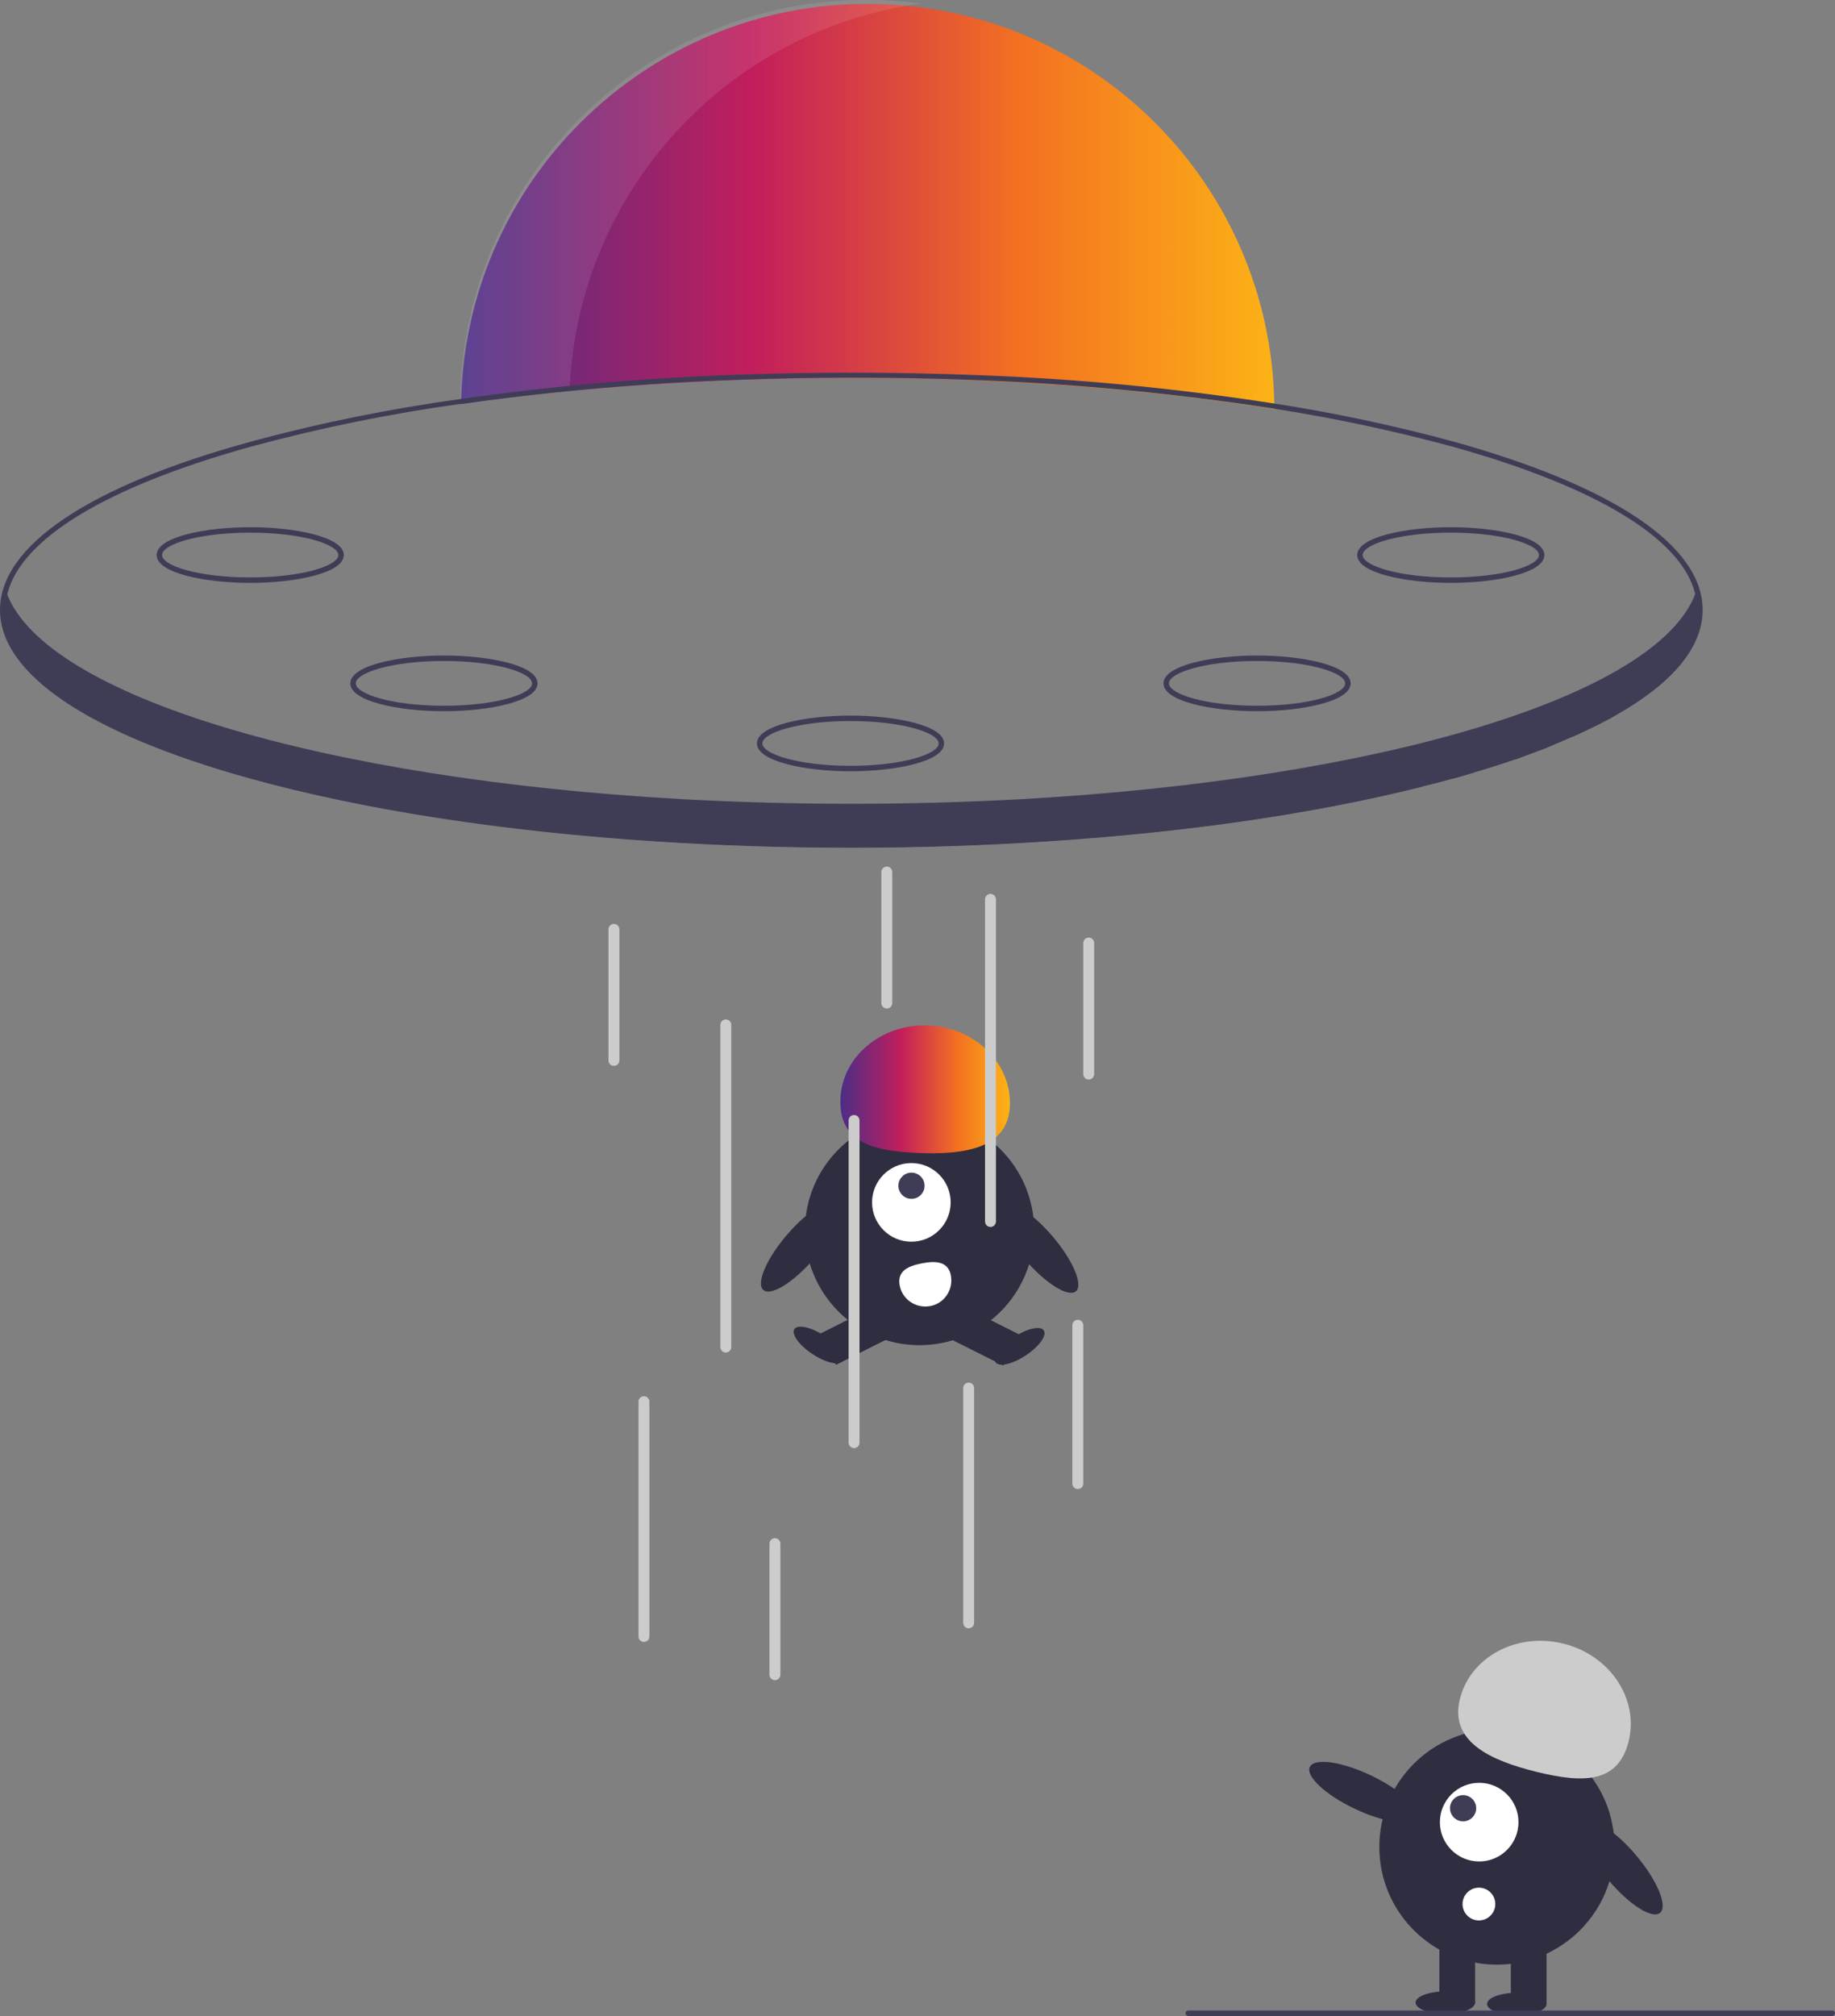 <?xml version="1.0" encoding="utf-8"?>
<!-- Generator: Adobe Illustrator 24.0.0, SVG Export Plug-In . SVG Version: 6.00 Build 0)  -->
<svg version="1.1" id="Layer_1" xmlns="http://www.w3.org/2000/svg" xmlns:xlink="http://www.w3.org/1999/xlink" x="0px" y="0px"
	 viewBox="0 0 672.5 738.4" style="enable-background:new 0 0 672.5 738.4;" xml:space="preserve">
<rect x="0" y="0" width="672.5" height="738.4" fill="#808080" stroke="none"/>
<style type="text/css">
	.st0{fill:url(#SVGID_1_);}
	.st1{opacity:0.1;}
	.st2{fill:#FFFFFF;}
	.st3{fill:#3F3D56;}
	.st4{fill:#2F2E41;}
	.st5{fill:url(#SVGID_2_);}
	.st6{fill:#CCCCCC;}
</style>
<linearGradient id="SVGID_1_" gradientUnits="userSpaceOnUse" x1="169.02" y1="75.599" x2="467" y2="75.599">
	<stop  offset="0" style="stop-color:#4B2D87"/>
	<stop  offset="0.359" style="stop-color:#C21E5C"/>
	<stop  offset="0.686" style="stop-color:#F37021"/>
	<stop  offset="1" style="stop-color:#FCB316"/>
</linearGradient>
<path class="st0" d="M467,149.8c-46.6-7.4-99.7-11.4-155-11.4c-50.6,0-99.4,3.3-143,9.6c0-0.7,0-1.3,0-2
	C171.5,63.7,240.2-1,322.4,1.5C402,3.8,465.6,68.2,467,147.8C467,148.5,467,149.1,467,149.8z"/>
<g class="st1">
	<path class="st2" d="M337.6,1.3C256-9.7,180.9,47.5,169.9,129.1c-0.7,5.1-1.1,10.3-1.3,15.5c0,0.7,0,1.3,0,2
		c13-1.9,26.4-3.5,40.2-4.8C212.2,70.1,266.4,11,337.6,1.3z"/>
</g>
<path class="st3" d="M532.2,161.6c-21.5-5.8-43.2-10.4-65.2-13.8c-36-5.6-72.3-9.1-108.7-10.4c-15.2-0.6-30.6-0.9-46.2-0.9
	c-12.4,0-24.7,0.2-36.8,0.6c-35.5,1-71,4-106.2,9c-26.1,3.6-51.9,8.8-77.3,15.7C32.6,178,0,199.9,0,223.4s32.6,45.4,91.8,61.8
	c41.6,11.5,93,19.4,148.9,23c23.1,1.5,47,2.3,71.3,2.3c24.4,0,48.3-0.8,71.5-2.3c50.9-3.3,98-10.1,137.4-20c0.2-0.1,0.4-0.1,0.6-0.2
	c2.7-0.7,5.3-1.4,7.9-2c0.9-0.3,1.8-0.5,2.8-0.8c0.1,0,0.1,0,0.2,0c0.9-0.2,1.8-0.5,2.6-0.7c1.7-0.5,3.5-1,5.1-1.5
	c0.1,0,0.1,0,0.2-0.1c1.5-0.4,2.9-0.9,4.3-1.3c1.2-0.4,2.3-0.7,3.5-1.1c0.8-0.3,1.7-0.5,2.5-0.8c0.6-0.2,1.2-0.4,1.8-0.6
	c0.8-0.3,1.6-0.5,2.4-0.8c0.3-0.1,0.7-0.2,1-0.3c0.8-0.3,1.5-0.5,2.2-0.8c0.8-0.3,1.6-0.6,2.4-0.9c0.7-0.2,1.3-0.5,1.9-0.7
	c0.5-0.2,1.1-0.4,1.6-0.6c1.5-0.5,2.9-1.1,4.3-1.7c0.7-0.3,1.4-0.6,2.1-0.9c0.7-0.3,1.4-0.6,2.1-0.9c1.1-0.5,2.2-0.9,3.3-1.4
	c0.5-0.2,1.1-0.5,1.6-0.7c0.4-0.2,0.8-0.4,1.2-0.5c0.3-0.1,0.6-0.3,0.8-0.4c1-0.5,2-0.9,3-1.4c3.8-1.8,7.3-3.6,10.5-5.5
	c20.5-11.7,31.2-24.7,31.2-38.2C624,199.9,591.4,178,532.2,161.6z M531.6,283.2c-41.7,11.5-93.2,19.4-149.3,23
	c-22.8,1.5-46.4,2.2-70.4,2.2c-23.9,0-47.4-0.7-70.1-2.2c-56.2-3.6-107.7-11.4-149.5-23C34.1,267.1,2,245.9,2,223.4
	c0-2,0.3-4,0.7-5.9c5.1-20.3,36.5-39.3,89.6-54c25.2-6.8,50.8-12,76.7-15.6c35.4-5,71.1-8,106.8-9c11.9-0.4,24-0.6,36.2-0.6
	c15.4,0,30.6,0.3,45.6,0.9c36.6,1.4,73.1,4.9,109.4,10.5c21.8,3.4,43.4,8,64.6,13.7c53.1,14.7,84.5,33.7,89.6,53.9
	c0.5,1.9,0.7,3.9,0.8,5.9C622,245.9,589.9,267.1,531.6,283.2L531.6,283.2z"/>
<path class="st3" d="M623.4,224.3c0,13.4-11,26-30.7,37.3c-3.3,1.9-6.8,3.7-10.5,5.5c-1,0.5-2,0.9-3,1.4c-0.3,0.1-0.6,0.3-0.8,0.4
	c-0.4,0.2-0.8,0.4-1.2,0.5c-0.5,0.2-1,0.5-1.6,0.7c-1.1,0.5-2.2,0.9-3.3,1.4c-0.7,0.3-1.4,0.6-2.1,0.9c-0.7,0.3-1.4,0.6-2.1,0.9
	c-1.4,0.6-2.9,1.1-4.3,1.7c-0.5,0.2-1.1,0.4-1.6,0.6c-0.6,0.2-1.3,0.5-1.9,0.7c-0.8,0.3-1.6,0.6-2.4,0.9c-0.7,0.3-1.5,0.5-2.2,0.8
	c-0.3,0.1-0.6,0.2-1,0.3c-0.8,0.3-1.6,0.5-2.4,0.8c-0.6,0.2-1.2,0.4-1.8,0.6c-0.8,0.3-1.7,0.5-2.5,0.8c-1.1,0.4-2.3,0.7-3.5,1.1
	c-1.4,0.4-2.9,0.9-4.3,1.3c-0.1,0-0.1,0-0.2,0.1c-1.7,0.5-3.4,1-5.1,1.5c-0.9,0.2-1.7,0.5-2.6,0.7c-0.1,0-0.1,0-0.2,0
	c-0.9,0.3-1.8,0.5-2.8,0.8c-2.6,0.7-5.2,1.4-7.9,2c-0.2,0-0.4,0.1-0.6,0.2c-38.4,9.6-85.4,16.6-137.5,19.9
	c-22.8,1.5-46.6,2.3-71,2.3c-24.6,0-48.6-0.8-71.6-2.3c-137.2-9-239.4-43-239.4-83.7c0-2.5,0.4-4.9,1.1-7.3c0.1,0.2,0.1,0.3,0.2,0.5
	C17,255,118.3,285.3,249.7,292.7c20.1,1.1,41,1.7,62.3,1.7c21.4,0,42.4-0.6,62.6-1.7c131.3-7.4,232.5-37.7,246.7-75.2
	c0.2-0.6,0.5-1.2,0.6-1.8C622.9,218.4,623.4,221.4,623.4,224.3z"/>
<path class="st3" d="M91.7,213.5c-16.6,0-34.3-3.6-34.3-10.2s17.7-10.2,34.3-10.2s34.3,3.6,34.3,10.2S108.3,213.5,91.7,213.5z
	 M91.7,195.1c-19.1,0-32.3,4.3-32.3,8.2s13.3,8.2,32.3,8.2s32.3-4.3,32.3-8.2S110.7,195.1,91.7,195.1z"/>
<path class="st3" d="M162.7,260.5c-16.6,0-34.3-3.6-34.3-10.2s17.7-10.2,34.3-10.2c16.6,0,34.3,3.6,34.3,10.2
	S179.3,260.5,162.7,260.5z M162.7,242.1c-19.1,0-32.3,4.3-32.3,8.2s13.3,8.2,32.3,8.2s32.3-4.3,32.3-8.2S181.7,242.1,162.7,242.1z"
	/>
<path class="st3" d="M531.7,213.5c-16.6,0-34.3-3.6-34.3-10.2s17.7-10.2,34.3-10.2c16.6,0,34.3,3.6,34.3,10.2
	S548.3,213.5,531.7,213.5z M531.7,195.1c-19.1,0-32.3,4.3-32.3,8.2s13.3,8.2,32.3,8.2s32.3-4.3,32.3-8.2S550.7,195.1,531.7,195.1z"
	/>
<path class="st3" d="M460.7,260.5c-16.6,0-34.3-3.6-34.3-10.2s17.7-10.2,34.3-10.2c16.6,0,34.3,3.6,34.3,10.2
	S477.3,260.5,460.7,260.5z M460.7,242.1c-19.1,0-32.3,4.3-32.3,8.2s13.3,8.2,32.3,8.2s32.3-4.3,32.3-8.2S479.7,242.1,460.7,242.1z"
	/>
<path class="st3" d="M311.7,282.5c-16.6,0-34.3-3.6-34.3-10.2s17.7-10.2,34.3-10.2c16.6,0,34.3,3.6,34.3,10.2
	S328.3,282.5,311.7,282.5z M311.7,264.1c-19.1,0-32.3,4.3-32.3,8.2s13.3,8.2,32.3,8.2s32.3-4.3,32.3-8.2S330.7,264.1,311.7,264.1z"
	/>
<circle class="st4" cx="337" cy="450.7" r="42"/>
<rect x="302.2" y="482.8" transform="matrix(0.894 -0.448 0.448 0.894 -185.822 192.215)" class="st4" width="22.9" height="12.8"/>
<ellipse transform="matrix(0.55 -0.835 0.835 0.55 -276.64 472.127)" class="st4" cx="300.1" cy="492.9" rx="4" ry="10.6"/>
<rect x="353.9" y="477.7" transform="matrix(0.448 -0.894 0.894 0.448 -238.378 592.29)" class="st4" width="12.8" height="22.9"/>
<ellipse transform="matrix(0.835 -0.55 0.55 0.835 -209.607 287.207)" class="st4" cx="373.9" cy="492.9" rx="10.6" ry="4"/>
<circle class="st2" cx="334" cy="440.4" r="14.4"/>
<ellipse transform="matrix(0.707 -0.707 0.707 0.707 -209.217 363.467)" class="st3" cx="334.1" cy="434.3" rx="4.8" ry="4.8"/>
<linearGradient id="SVGID_2_" gradientUnits="userSpaceOnUse" x1="307.926" y1="398.955" x2="370.141" y2="398.955">
	<stop  offset="0" style="stop-color:#4B2D87"/>
	<stop  offset="0.359" style="stop-color:#C21E5C"/>
	<stop  offset="0.686" style="stop-color:#F37021"/>
	<stop  offset="1" style="stop-color:#FCB316"/>
</linearGradient>
<path class="st5" d="M370.1,405c0.6-15.6-12.8-28.7-29.9-29.4s-31.6,11.3-32.2,26.9s11.3,19.1,28.5,19.8S369.5,420.6,370.1,405z"/>
<ellipse transform="matrix(0.759 -0.651 0.651 0.759 -205.694 358.138)" class="st4" cx="380.7" cy="456.8" rx="6.6" ry="21"/>
<ellipse transform="matrix(0.651 -0.759 0.759 0.651 -244.28 381.875)" class="st4" cx="293.4" cy="456.8" rx="21" ry="6.6"/>
<path class="st2" d="M348.5,467.3c0.9,5.2-2.5,10.2-7.7,11.1s-10.2-2.5-11.1-7.7l0,0l0,0c-0.9-5.2,3.1-7,8.3-8
	S347.6,462.1,348.5,467.3z"/>
<path class="st6" d="M266,495.4c-1.1,0-2-0.9-2-2v-118c0-1.1,0.9-2,2-2s2,0.9,2,2v118C268,494.5,267.1,495.4,266,495.4z"/>
<path class="st6" d="M236,601.4c-1.1,0-2-0.9-2-2v-86c0-1.1,0.9-2,2-2s2,0.9,2,2v86C238,600.5,237.1,601.4,236,601.4z"/>
<path class="st6" d="M313,530.4c-1.1,0-2-0.9-2-2v-118c0-1.1,0.9-2,2-2s2,0.9,2,2v118C315,529.5,314.1,530.4,313,530.4z"/>
<path class="st6" d="M284,615.4c-1.1,0-2-0.9-2-2v-48c0-1.1,0.9-2,2-2s2,0.9,2,2v48C286,614.5,285.1,615.4,284,615.4z"/>
<path class="st6" d="M325,369.4c-1.1,0-2-0.9-2-2v-48c0-1.1,0.9-2,2-2s2,0.9,2,2v48C327,368.5,326.1,369.4,325,369.4z"/>
<path class="st6" d="M225,390.4c-1.1,0-2-0.9-2-2v-48c0-1.1,0.9-2,2-2s2,0.9,2,2v48C227,389.5,226.1,390.4,225,390.4z"/>
<path class="st6" d="M399,395.4c-1.1,0-2-0.9-2-2v-48c0-1.1,0.9-2,2-2s2,0.9,2,2v48C401,394.5,400.1,395.4,399,395.4z"/>
<path class="st6" d="M395,545.4c-1.1,0-2-0.9-2-2v-58c0-1.1,0.9-2,2-2s2,0.9,2,2v58C397,544.5,396.1,545.4,395,545.4z"/>
<path class="st6" d="M355,596.4c-1.1,0-2-0.9-2-2v-86c0-1.1,0.9-2,2-2s2,0.9,2,2v86C357,595.5,356.1,596.4,355,596.4z"/>
<path class="st6" d="M363,449.4c-1.1,0-2-0.9-2-2v-118c0-1.1,0.9-2,2-2s2,0.9,2,2v118C365,448.5,364.1,449.4,363,449.4z"/>
<ellipse transform="matrix(0.767 -0.642 0.642 0.767 -300.445 541.112)" class="st4" cx="594.4" cy="684" rx="6.8" ry="21.5"/>
<circle class="st4" cx="548.6" cy="676.5" r="43.1"/>
<rect x="553.7" y="710.3" class="st4" width="13.1" height="23.4"/>
<rect x="527.5" y="710.3" class="st4" width="13.1" height="23.4"/>
<ellipse class="st4" cx="555.9" cy="734" rx="10.9" ry="4.1"/>
<ellipse class="st4" cx="529.7" cy="733.5" rx="10.9" ry="4.1"/>
<path class="st6" d="M535,622.4c3.8-15.5,20.8-24.6,37.9-20.4s27.8,20.2,24,35.7c-3.8,15.5-16.6,15.5-33.7,11.3
	S531.2,637.9,535,622.4z"/>
<ellipse transform="matrix(0.428 -0.903 0.903 0.428 -307.417 826.994)" class="st4" cx="500.1" cy="656.5" rx="6.8" ry="21.5"/>
<circle class="st2" cx="542.1" cy="667.4" r="14.4"/>
<circle class="st3" cx="536.2" cy="662.3" r="4.8"/>
<circle class="st2" cx="542" cy="697.4" r="6"/>
<path class="st3" d="M671.5,738.4h-236c-0.6,0-1-0.4-1-1c0-0.6,0.4-1,1-1h236c0.6,0,1,0.4,1,1C672.5,737.9,672.1,738.4,671.5,738.4z
	"/>
</svg>
